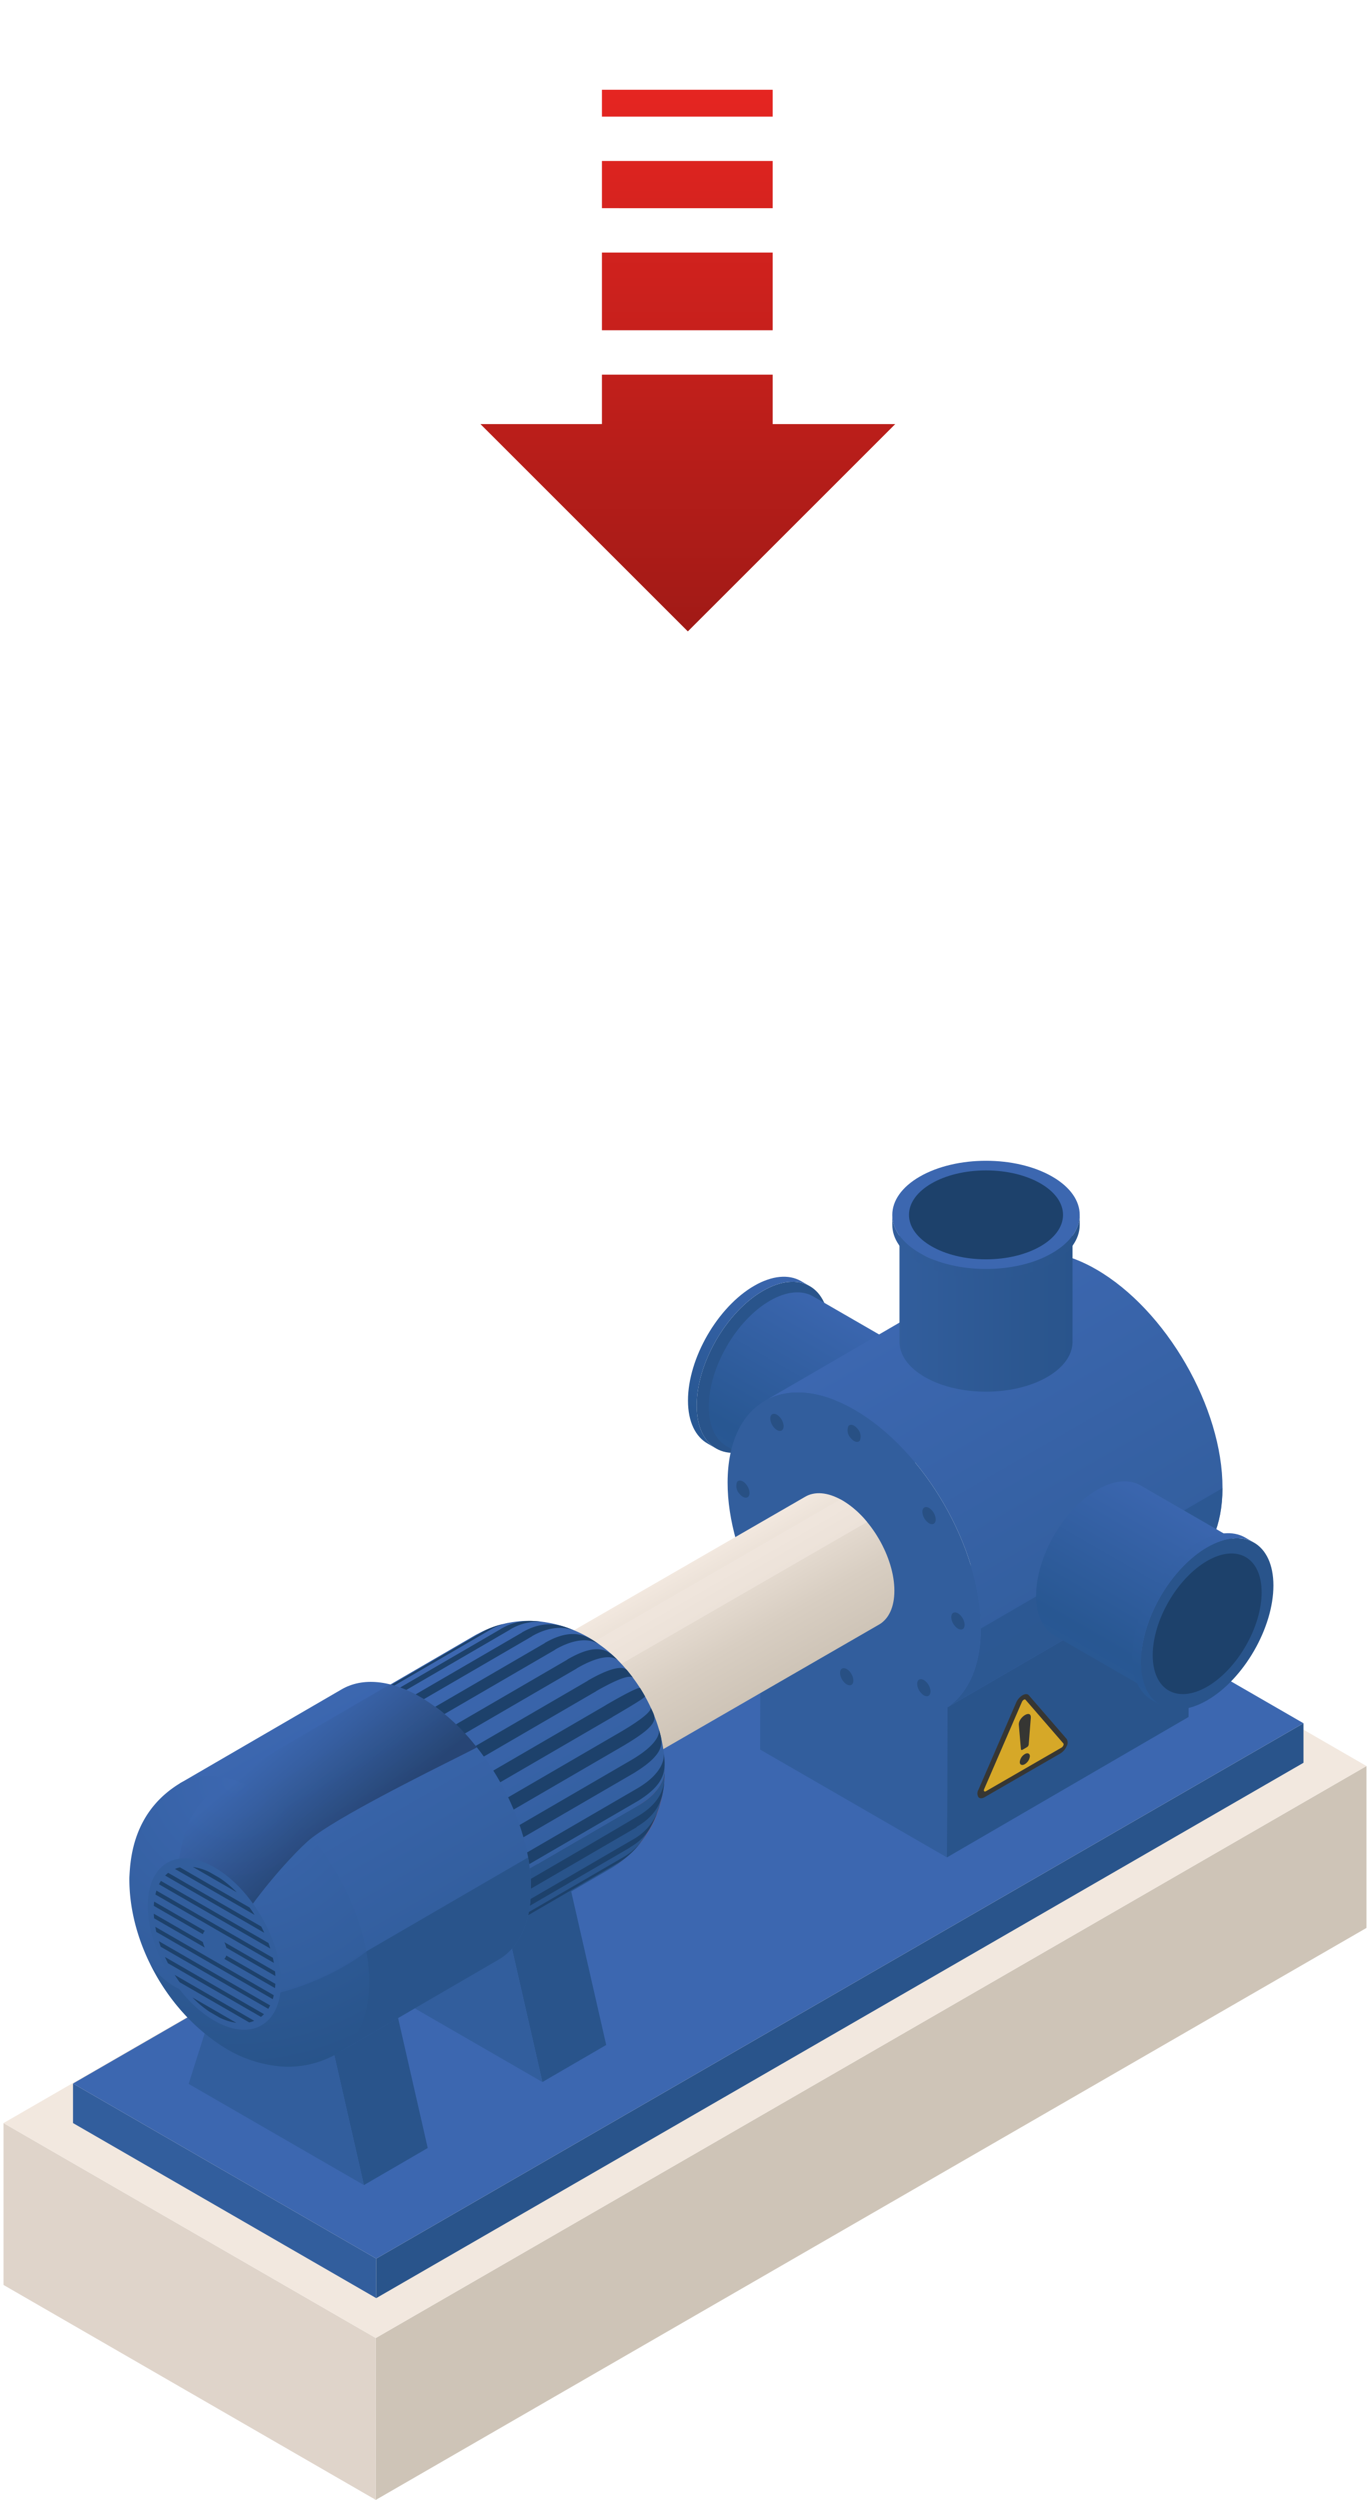 <svg xmlns="http://www.w3.org/2000/svg" xmlns:xlink="http://www.w3.org/1999/xlink" viewBox="0 0 328.817 600"><defs><style>.cls-1{isolation:isolate;}.cls-11,.cls-2,.cls-22{fill:#29548b;}.cls-3{fill:url(#Áåçûìÿííûé_ãðàäèåíò_163);}.cls-4{fill:#3c67b0;}.cls-5{fill:url(#Áåçûìÿííûé_ãðàäèåíò_163-2);}.cls-6{fill:#cec4b7;}.cls-7{fill:#dfd4ca;}.cls-16,.cls-8{fill:#f2e8df;}.cls-9{fill:#325e9d;}.cls-10{fill:url(#Áåçûìÿííûé_ãðàäèåíò_25);}.cls-11,.cls-16{opacity:0.6;}.cls-12,.cls-22{opacity:0.5;}.cls-13{fill:#1d416b;}.cls-14{fill:#919292;}.cls-15{fill:url(#Áåçûìÿííûé_ãðàäèåíò_179);}.cls-16,.cls-23{mix-blend-mode:screen;}.cls-17{fill:#2c5186;}.cls-18{fill:#ce4a4a;}.cls-19{fill:url(#Áåçûìÿííûé_ãðàäèåíò_25-2);}.cls-20{fill:url(#Áåçûìÿííûé_ãðàäèåíò_25-3);}.cls-21{fill:url(#Áåçûìÿííûé_ãðàäèåíò_19);}.cls-23{opacity:0.4;fill:url(#Áåçûìÿííûé_ãðàäèåíò_31);}.cls-24{fill:url(#Áåçûìÿííûé_ãðàäèåíò_153);}.cls-25{fill:url(#Áåçûìÿííûé_ãðàäèåíò_153-2);}.cls-26{fill:url(#Áåçûìÿííûé_ãðàäèåíò_163-3);}.cls-27{fill:url(#Áåçûìÿííûé_ãðàäèåíò_163-4);}.cls-28{fill:#363633;}.cls-29{fill:#d6a828;}.cls-30{fill:url(#Degradado_sin_nombre_3);}</style><linearGradient id="Áåçûìÿííûé_ãðàäèåíò_163" x1="82.006" y1="474.745" x2="129.708" y2="474.745" gradientTransform="matrix(-0.5, 0.866, -0.866, -0.5, 640.242, 470.602)" gradientUnits="userSpaceOnUse"><stop offset="0" stop-color="#3b66af"/><stop offset="0.857" stop-color="#285792"/><stop offset="1" stop-color="#295894"/></linearGradient><linearGradient id="Áåçûìÿííûé_ãðàäèåíò_163-2" x1="83.784" y1="456.539" x2="127.831" y2="456.539" xlink:href="#Áåçûìÿííûé_ãðàäèåíò_163"/><linearGradient id="Áåçûìÿííûé_ãðàäèåíò_25" x1="144.975" y1="313.093" x2="102.078" y2="387.393" gradientTransform="matrix(-1, 0, 0, 1, 368.223, 0)" gradientUnits="userSpaceOnUse"><stop offset="0" stop-color="#3c67b0"/><stop offset="1" stop-color="#325e9d"/></linearGradient><linearGradient id="Áåçûìÿííûé_ãðàäèåíò_179" x1="204.343" y1="376.195" x2="186.629" y2="406.877" gradientTransform="matrix(-1, 0, 0, 1, 368.223, 0)" gradientUnits="userSpaceOnUse"><stop offset="0" stop-color="#f2e8df"/><stop offset="0.632" stop-color="#d8cec2"/><stop offset="1" stop-color="#cec4b7"/></linearGradient><linearGradient id="Áåçûìÿííûé_ãðàäèåíò_25-2" x1="257.261" y1="394.249" x2="224.62" y2="450.783" xlink:href="#Áåçûìÿííûé_ãðàäèåíò_25"/><linearGradient id="Áåçûìÿííûé_ãðàäèåíò_25-3" x1="296.227" y1="411.235" x2="264.305" y2="466.525" xlink:href="#Áåçûìÿííûé_ãðàäèåíò_25"/><radialGradient id="Áåçûìÿííûé_ãðàäèåíò_19" cx="312.12" cy="427.473" r="70.067" gradientTransform="matrix(-1, 0, 0, 1, 368.223, 0)" gradientUnits="userSpaceOnUse"><stop offset="0" stop-color="#3c67b0"/><stop offset="0.719" stop-color="#325e9d"/><stop offset="1" stop-color="#29548b"/></radialGradient><linearGradient id="Áåçûìÿííûé_ãðàäèåíò_31" x1="304.172" y1="420.709" x2="286.01" y2="441.929" gradientTransform="matrix(-1, 0, 0, 1, 368.223, 0)" gradientUnits="userSpaceOnUse"><stop offset="0" stop-color="#3c67b0"/><stop offset="0.268" stop-color="#315590"/><stop offset="0.854" stop-color="#14263e"/><stop offset="1" stop-color="#0d1a29"/></linearGradient><linearGradient id="Áåçûìÿííûé_ãðàäèåíò_153" x1="110.134" y1="313.404" x2="154.18" y2="313.404" gradientTransform="matrix(-1, 0, 0, 1, 368.223, 0)" gradientUnits="userSpaceOnUse"><stop offset="0" stop-color="#29548b"/><stop offset="1" stop-color="#325e9d"/></linearGradient><linearGradient id="Áåçûìÿííûé_ãðàäèåíò_153-2" x1="108.356" y1="299.222" x2="156.056" y2="299.222" xlink:href="#Áåçûìÿííûé_ãðàäèåíò_153"/><linearGradient id="Áåçûìÿííûé_ãðàäèåíò_163-3" x1="83.783" y1="365.814" x2="127.83" y2="365.814" xlink:href="#Áåçûìÿííûé_ãðàäèåíò_163"/><linearGradient id="Áåçûìÿííûé_ãðàäèåíò_163-4" x1="82.005" y1="351.632" x2="129.706" y2="351.632" xlink:href="#Áåçûìÿííûé_ãðàäèåíò_163"/><linearGradient id="Degradado_sin_nombre_3" x1="165.092" y1="151.546" x2="165.092" y2="21.546" gradientUnits="userSpaceOnUse"><stop offset="0" stop-color="#a11a16"/><stop offset="0.997" stop-color="#e52521"/></linearGradient></defs><g class="cls-1"><g id="Capa_1" data-name="Capa 1"><g id="_5" data-name="5"><g id="Axonometric_Cylinder" data-name="Axonometric Cylinder"><path id="Cylinder_face" data-name="Cylinder face" class="cls-2" d="M167.215,337.353c0-10.143,7.121-22.476,15.905-27.547s15.9-.96,15.9,9.182-7.12,22.476-15.9,27.548S167.215,347.5,167.215,337.353Z"/><path id="Cylinder_body" data-name="Cylinder body" class="cls-3" d="M171.977,347.709l-2.091-1.208c-2.939-1.635-4.763-5.224-4.763-10.356,0-10.142,7.121-22.475,15.905-27.547,4.339-2.5,8.272-2.769,11.141-1.173l2.093,1.208c-2.87-1.6-6.8-1.332-11.142,1.173-8.784,5.071-15.9,17.4-15.9,27.547C167.215,342.486,169.039,346.073,171.977,347.709Z"/></g><g id="Axonometric_Cylinder-2" data-name="Axonometric Cylinder"><path id="Cylinder_face-2" data-name="Cylinder face" class="cls-4" d="M195.341,352.184c0-9.365,6.575-20.754,14.685-25.437s14.686-.886,14.686,8.479-6.575,20.754-14.686,25.437S195.341,361.55,195.341,352.184Z"/><path id="Cylinder_body-2" data-name="Cylinder body" class="cls-5" d="M199.738,361.746l-25.226-14.564c-2.714-1.51-4.4-4.823-4.4-9.562,0-9.366,6.575-20.754,14.686-25.436,4.007-2.314,7.638-2.558,10.288-1.084l25.226,14.564c-2.65-1.474-6.282-1.23-10.289,1.083-8.11,4.683-14.685,16.072-14.685,25.437C195.341,356.923,197.024,360.236,199.738,361.746Z"/></g><g id="Axonometric_Cube" data-name="Axonometric Cube"><polygon id="Cube_face_-_left" data-name="Cube face - left" class="cls-6" points="90.195 600 327.971 462.72 327.971 423.865 90.195 561.145 90.195 600"/><polygon id="Cube_face_-_right" data-name="Cube face - right" class="cls-7" points="0.847 548.414 90.195 600 90.195 561.145 0.847 509.559 0.847 548.414"/><polygon id="Cube_face_-_top" data-name="Cube face - top" class="cls-8" points="90.195 561.145 327.971 423.865 238.622 372.28 0.847 509.559 90.195 561.145"/></g><g id="Axonometric_Cube-2" data-name="Axonometric Cube"><polygon id="Cube_face_-_left-2" data-name="Cube face - left" class="cls-2" points="90.3 551.575 312.851 423.085 312.851 413.596 90.3 542.086 90.3 551.575"/><polygon id="Cube_face_-_right-2" data-name="Cube face - right" class="cls-9" points="17.527 509.559 90.3 551.575 90.3 542.086 17.527 500.07 17.527 509.559"/><polygon id="Cube_face_-_top-2" data-name="Cube face - top" class="cls-4" points="90.3 542.086 312.851 413.596 240.078 371.58 17.527 500.07 90.3 542.086"/></g><g class="cls-1"><polygon class="cls-2" points="227.37 409.78 285.365 376.077 285.271 412.093 227.276 445.796 227.37 409.78"/><path class="cls-10" d="M241.5,302.556c5.524-3.21,13.172-2.759,21.614,2.115,16.786,9.691,30.359,33.2,30.3,52.488-.026,9.081-3.086,15.564-8.051,18.918l-57.995,33.7c4.965-3.354,8.025-9.837,8.051-18.918.055-19.287-13.519-42.8-30.3-52.488-8.442-4.874-16.09-5.325-21.614-2.115Z"/><path class="cls-11" d="M235.421,390.862l58-33.7c-.026,9.081-3.086,15.564-8.051,18.918l-57.995,33.7C232.335,406.426,235.4,399.943,235.421,390.862Z"/><path class="cls-9" d="M205.117,338.374c-16.785-9.691-30.431-1.9-30.485,17.392-.026,9.08,2.988,19.071,7.9,28.128l-.093,36.016L227.276,445.8l.094-36.016c4.965-3.354,8.025-9.837,8.051-18.918C235.475,371.575,221.9,348.065,205.117,338.374Z"/></g><g class="cls-12"><path class="cls-13" d="M176.911,355.686a2.684,2.684,0,0,0,.581,2.846,2.865,2.865,0,0,0,.792.707c.55.318,1.09.3,1.391-.123.436-.617.188-1.887-.58-2.846a2.943,2.943,0,0,0-.789-.7C177.752,355.255,177.215,355.274,176.911,355.686Z"/><path class="cls-13" d="M184.826,380.682c-.855-.235-1.361.486-1.14,1.6a3.565,3.565,0,0,0,1.544,2.256,1.749,1.749,0,0,0,.41.176c.855.219,1.361-.486,1.126-1.6a3.537,3.537,0,0,0-1.531-2.249A1.721,1.721,0,0,0,184.826,380.682Z"/><path class="cls-13" d="M186.474,343.223a1.682,1.682,0,0,0,.405.172c.853.235,1.374-.478,1.139-1.6a3.524,3.524,0,0,0-1.526-2.236,1.714,1.714,0,0,0-.429-.18c-.854-.235-1.36.47-1.125,1.588A3.562,3.562,0,0,0,186.474,343.223Z"/><path class="cls-13" d="M203.237,400.6c-.557-.321-1.1-.3-1.392.113-.45.625-.187,1.9.581,2.846a2.849,2.849,0,0,0,.792.707c.55.318,1.09.3,1.391-.122.436-.618.174-1.9-.58-2.846A2.947,2.947,0,0,0,203.237,400.6Z"/><path class="cls-13" d="M203.608,342.3a2.685,2.685,0,0,0,.58,2.846,2.875,2.875,0,0,0,.8.71c.548.317,1.087.3,1.388-.109a2.685,2.685,0,0,0-.58-2.846,2.931,2.931,0,0,0-.8-.714C204.441,341.871,203.909,341.893,203.608,342.3Z"/><path class="cls-13" d="M221.325,403.059c-.854-.236-1.36.486-1.126,1.6a3.542,3.542,0,0,0,1.52,2.231,1.727,1.727,0,0,0,.421.177c.854.235,1.36-.487,1.14-1.6a3.565,3.565,0,0,0-1.533-2.239A1.658,1.658,0,0,0,221.325,403.059Z"/><path class="cls-13" d="M222.982,365.605a1.813,1.813,0,0,0,.41.175c.853.219,1.36-.486,1.139-1.6a3.6,3.6,0,0,0-1.545-2.257,1.721,1.721,0,0,0-.409-.175c-.854-.22-1.36.486-1.139,1.6A3.6,3.6,0,0,0,222.982,365.605Z"/><path class="cls-13" d="M229.921,387.214c-.552-.318-1.087-.3-1.379.115-.45.626-.188,1.9.58,2.847a2.9,2.9,0,0,0,.795.71c.549.316,1.087.3,1.389-.11.436-.633.173-1.911-.58-2.846A2.942,2.942,0,0,0,229.921,387.214Z"/></g><g id="Axonometric_Cylinder-3" data-name="Axonometric Cylinder"><path id="Cylinder_face-3" data-name="Cylinder face" class="cls-14" d="M147.083,420.81c0,7.988-5.607,11.226-12.525,7.233s-12.526-13.708-12.526-21.7,5.608-11.226,12.526-7.232S147.083,412.823,147.083,420.81Z"/><path id="Cylinder_body-3" data-name="Cylinder body" class="cls-15" d="M125.619,398.285,193.2,359.267c2.272-1.361,5.438-1.191,8.938.829,6.918,4,12.526,13.708,12.526,21.7,0,3.946-1.369,6.733-3.588,8.061L143.5,428.872c2.219-1.328,3.587-4.115,3.587-8.062,0-7.987-5.607-17.7-12.525-21.695C131.057,397.094,127.892,396.925,125.619,398.285Z"/></g><path class="cls-16" d="M201.707,359.872c.145.078.286.14.433.224a22.728,22.728,0,0,1,5.98,5.2L140.537,404.32a22.74,22.74,0,0,0-5.979-5.2c-.147-.084-.288-.147-.434-.225Z"/><g class="cls-1"><polygon class="cls-2" points="130.181 499.712 145.497 490.811 136.588 451.748 121.272 460.649 130.181 499.712"/><polygon class="cls-17" points="121.272 460.649 136.588 451.748 112.529 437.858 97.213 446.759 121.272 460.649"/><polygon class="cls-9" points="97.213 446.759 88.112 475.424 130.181 499.712 121.272 460.649 97.213 446.759"/></g><g class="cls-1"><polygon class="cls-2" points="87.345 524.443 102.661 515.543 93.752 476.48 78.436 485.381 87.345 524.443"/><polygon class="cls-17" points="78.436 485.381 93.752 476.48 69.693 462.59 54.376 471.491 78.436 485.381"/><polygon class="cls-9" points="54.376 471.491 45.275 500.155 87.345 524.443 78.436 485.381 54.376 471.491"/></g><g class="cls-1"><path class="cls-18" d="M159.573,424.394c-.077,4.036-.311,16.32-13.054,24.108,4.218-2.452,6.792-7.725,6.7-15.2,4.277-2.485,6.393-5.711,6.354-8.91Z"/><path class="cls-2" d="M122.94,450.9l30.279-17.6c4.277-2.485,6.393-5.711,6.354-8.91-.012.6-.027,1.4-.038,2-.067.8-.15,1.864-.252,2.659l-.34,1.952c-.222.905-.528,2.109-.8,3l-.68,1.852c-.452,1-1.091,2.314-1.61,3.279l-1.055,1.671a24.733,24.733,0,0,1-2.651,3.266l-1.439,1.39a26.971,26.971,0,0,1-4.188,3.038l-30.28,17.6C120.458,463.646,123.031,458.373,122.94,450.9Z"/><path class="cls-19" d="M113.981,392.506c.271-.157.549-.3.834-.435a25.478,25.478,0,0,1,14.061-2.966,29.839,29.839,0,0,1,15.235,5.779c5.617,3.928,15.194,14.564,15.462,29.51.039,3.2-2.077,6.425-6.354,8.91L122.94,450.9a43.642,43.642,0,0,0-3.973-16.775,55.3,55.3,0,0,0-8.887-13.975,40.354,40.354,0,0,0-10.435-8.673C93.406,408,87.784,407.73,83.7,410.1Z"/><path class="cls-9" d="M122.94,450.9c.18,14.7-9.957,20.893-22.643,13.823S77.181,440,77,425.3s9.958-20.893,22.644-13.823S122.76,436.2,122.94,450.9Z"/><path class="cls-13" d="M152.81,438.456c.033-.183.058-.377.088-.564-.036.223-.067.452-.108.67l-30.279,17.6a24.122,24.122,0,0,0,.341-2.565c10.092-5.865,20.184-11.73,30.288-17.714,5.577-3.33,6.093-6.925,6.341-8.653C159.155,430.239,159.019,434.848,152.81,438.456Zm-1.611,4.928c4.025-2.34,5.351-5.158,6.79-8.923a13.338,13.338,0,0,1-5.969,6.981l-30.275,17.595a16.325,16.325,0,0,1-.865,2.022l30.279-17.6c.088-.171.166-.352.248-.529C151.337,443.083,151.273,443.238,151.2,443.384Zm-2.687,3.636a18.936,18.936,0,0,0,5.4-4.989,14.814,14.814,0,0,1-4.136,3.608L119.5,463.23a11.894,11.894,0,0,1-1.324,1.438C153.738,444,148.512,447.02,148.512,447.02Zm7.642-37.233c.37.81-2.128,2.93-7.272,5.938l-30.278,17.6q.681,1.473,1.266,2.973l30.278-17.6c-.19-.487-.193-.5,0-.013C158.882,413.45,157.3,412.318,156.154,409.787Zm1.925,5.063c.574,1.951-1.66,4.721-6.628,7.621l-30.278,17.6q.453,1.51.8,3.021l30.279-17.6c-.059-.261-.128-.522-.193-.783.064.258.133.516.191.774C160.423,420.465,158.9,417.782,158.079,414.85Zm-12.706-5.571-30.278,17.6q.871,1.378,1.664,2.808l30.279-17.6c-.252-.455-.259-.466-.01-.019,5.22-3.046,7.553-4.51,7.8-4.9-.674-1.179-.4-.719-1.194-2.013-.2-.3-3.093,1.1-8.268,4.107Zm13.922,11.231c.369,2.872-1.757,6.055-6.37,8.743l-30.279,17.6q.194,1.489.262,2.954l30.279-17.6c-.031-.677-.036-.787,0,0C159.975,427.944,159.793,424.746,159.295,420.51Zm-28.538-26.148-30.278,17.6q1.239.742,2.445,1.613l30.279-17.6c-.21-.151-.228-.163-.027-.019,4.548-2.643,8.383-2.9,10.8-1.168-2.473-1.67-5.964-4.677-13.249-.442Zm-10.525-3.4L89.955,408.554a15.748,15.748,0,0,1,2.168.188l30.279-17.6c-.19-.029-.376-.046-.564-.068.177.021.353.036.532.064a13.071,13.071,0,0,1,8.551-1.807c-3.1-.353-6.481-.839-10.718,1.623ZM141.079,403.4l-30.278,17.6q1.029,1.222,1.993,2.525l30.279-17.6c-.321-.434-.331-.447-.015-.02,5.236-2.976,8.233-4.044,8.906-3.177-.439-.564-1.021-1.319-1.477-1.869-1.019-1.2-4.356-.426-9.424,2.519Zm-15.812-11.563-30.278,17.6a23.584,23.584,0,0,1,2.392.915l30.279-17.6c-.207-.093-.228-.1-.031-.014,3.855-2.24,7.541-2.566,10.512-1.29-2.959-1.183-6.961-3.075-12.9.379Zm10.888,6.5-30.278,17.6q1.152,1.012,2.254,2.127l30.279-17.6c-.352-.355-.366-.369-.021-.021,4.934-2.868,8.5-3.381,10.033-1.849-2.085-2.03-4.309-4.916-12.289-.278Zm-15.222-8.566c.459-.115.911-.224,1.311-.313C121.8,389.536,121.367,389.645,120.933,389.769Zm-35.4,19.483a11.752,11.752,0,0,1,1.876-.5l30.279-17.6c-.166.03-.326.072-.489.108.153-.034.3-.074.459-.1a14.33,14.33,0,0,1,3.272-1.394,17.5,17.5,0,0,0-5.123,1.889Z"/></g><g class="cls-1"><path class="cls-20" d="M81.993,405.463c4.948-2.876,11.838-2.391,19.4,2.126,14.691,8.777,26.355,29.459,26.051,46.194-.148,8.123-3.087,13.822-7.754,16.534L80.85,492.888l-37.7-64.854Z"/><path class="cls-2" d="M72.078,477.573l54.654-31.761a40.956,40.956,0,0,1,.711,7.971c-.148,8.123-3.087,13.822-7.754,16.534L80.85,492.888Z"/><path class="cls-21" d="M31.052,450.635c-.18,15.7,9.256,32.514,22.945,40.885a30.681,30.681,0,0,0,13.054,4.4,23.409,23.409,0,0,0,13.8-3.027c4.666-2.712,7.606-8.411,7.754-16.534.3-16.735-11.359-37.417-26.051-46.194-7.561-4.518-14.451-5-19.4-2.126C31.828,434.927,31.264,446.339,31.052,450.635Z"/><path class="cls-22" d="M87.919,468.37a40.813,40.813,0,0,1,.72,8.016c-.148,8.122-3.087,13.822-7.754,16.534a23.412,23.412,0,0,1-13.8,3.027,30.666,30.666,0,0,1-13.055-4.395,49.118,49.118,0,0,1-17.939-20.17C47.242,487.508,76.221,477.624,87.919,468.37Z"/><path class="cls-23" d="M41.915,455.105c1.647-14.7,2.033-21.639,14.905-29.382,4.834-2.907,36.764-21.448,36.764-21.448a28.77,28.77,0,0,1,7.808,3.314,49.546,49.546,0,0,1,13.047,11.8c-2.42,1.435-33.868,16.436-40.7,22.643C68.477,446.817,59.011,457.952,56.5,463.8,50.853,463.413,46.148,459.146,41.915,455.105Z"/><path class="cls-9" d="M51.79,448.373c8.831,5.276,15.843,17.709,15.66,27.769S59.959,490.08,51.127,484.8s-15.843-17.71-15.66-27.77S42.958,443.1,51.79,448.373Z"/><path class="cls-13" d="M50.231,482.811a25.468,25.468,0,0,1-4.041-3.4L56.731,485.5a13.174,13.174,0,0,1-4.048-1.271Zm-1.074-15.372a6.092,6.092,0,0,1-.46-1.331l-11.781-6.8c.012.368.038.744.078,1.111ZM59.815,485.4a6.45,6.45,0,0,0,1.2-.388L41.922,473.984c.38.612.787,1.207,1.2,1.772ZM48.7,464.23a1.745,1.745,0,0,1,.466-.8l-12.162-7.022c-.042.321-.07.665-.085,1.017Zm13.94,19.852a8.573,8.573,0,0,0,.725-.663L39.587,469.69c.231.509.475,1.01.719,1.5Zm1.752-1.936c.164-.265.3-.547.452-.82L38.124,465.9c.149.447.285.886.447,1.34Zm1.07-2.328c.1-.305.166-.626.249-.939L37.275,462.46c.081.407.148.807.242,1.222Zm-11.156-10.47a1.736,1.736,0,0,1-.466.8L66,477.166c.042-.32.07-.664.085-1.017Zm-.455-3.21a6.163,6.163,0,0,1,.46,1.331l11.781,6.8c-.013-.368-.039-.743-.078-1.111ZM37.545,453.76c-.1.305-.165.625-.248.938l28.437,16.419c-.08-.407-.147-.807-.241-1.222Zm1.071-2.329c-.164.265-.3.547-.453.82l26.722,15.428c-.149-.446-.284-.885-.447-1.339Zm1.751-1.936a8.267,8.267,0,0,0-.724.664l23.78,13.729c-.231-.509-.475-1.011-.719-1.5Zm2.828-1.314a6.386,6.386,0,0,0-1.2.388l19.1,11.024c-.38-.612-.788-1.207-1.2-1.772Zm7.131,1.17a13.212,13.212,0,0,0-4.048-1.271l10.542,6.087a25.438,25.438,0,0,0-4.042-3.4Z"/></g><g id="Axonometric_Cylinder-4" data-name="Axonometric Cylinder"><path id="Cylinder_face-4" data-name="Cylinder face" class="cls-4" d="M221.967,301.378c8.111,4.683,21.261,4.683,29.372,0s8.111-12.275,0-16.958-21.261-4.682-29.372,0S213.857,296.7,221.967,301.378Z"/><path id="Cylinder_body-4" data-name="Cylinder body" class="cls-24" d="M215.885,292.789v29.128c-.049,3.106,1.978,6.22,6.082,8.589,8.111,4.683,21.261,4.683,29.372,0,4.007-2.313,6.034-5.336,6.082-8.368V293.01c-.048,3.032-2.075,6.055-6.082,8.368-8.111,4.683-21.261,4.683-29.372,0C217.863,299.009,215.836,295.894,215.885,292.789Z"/></g><g id="Axonometric_Cylinder-5" data-name="Axonometric Cylinder"><path id="Cylinder_face-5" data-name="Cylinder face" class="cls-4" d="M220.749,300.763c8.784,5.072,23.025,5.072,31.809,0s8.783-13.293,0-18.364-23.025-5.071-31.809,0S211.965,295.693,220.749,300.763Z"/><ellipse id="Cylinder_face-6" data-name="Cylinder face" class="cls-13" cx="236.653" cy="291.581" rx="18.486" ry="10.673"/><path id="Cylinder_body-5" data-name="Cylinder body" class="cls-25" d="M214.162,291.462v2.415c-.053,3.363,2.142,6.736,6.587,9.3,8.784,5.072,23.025,5.072,31.809,0,4.339-2.5,6.534-5.779,6.586-9.062V291.7c-.052,3.283-2.247,6.558-6.586,9.062-8.784,5.072-23.025,5.072-31.809,0C216.3,298.2,214.109,294.825,214.162,291.462Z"/></g><g id="Axonometric_Cylinder-6" data-name="Axonometric Cylinder"><path id="Cylinder_face-7" data-name="Cylinder face" class="cls-4" d="M273.909,397.546c0-9.366,6.575-20.754,14.686-25.437s14.686-.886,14.686,8.479-6.575,20.754-14.686,25.437S273.909,406.912,273.909,397.546Z"/><path id="Cylinder_body-6" data-name="Cylinder body" class="cls-26" d="M278.307,407.108l-25.226-14.564c-2.714-1.51-4.4-4.823-4.4-9.562,0-9.366,6.575-20.754,14.686-25.437,4.007-2.313,7.639-2.557,10.289-1.083l25.226,14.564c-2.65-1.474-6.282-1.23-10.289,1.083-8.111,4.683-14.686,16.071-14.686,25.437C273.909,402.285,275.593,405.6,278.307,407.108Z"/></g><g id="Axonometric_Cylinder-7" data-name="Axonometric Cylinder"><path id="Cylinder_face-8" data-name="Cylinder face" class="cls-2" d="M273.832,398.908c0-10.142,7.121-22.475,15.905-27.547s15.9-.96,15.9,9.183-7.12,22.476-15.9,27.547S273.832,409.051,273.832,398.908Z"/><path id="Cylinder_face-9" data-name="Cylinder face" class="cls-13" d="M276.665,397.273c0-8.336,5.853-18.472,13.072-22.64s13.071-.79,13.071,7.547-5.852,18.471-13.071,22.64S276.665,405.609,276.665,397.273Z"/><path id="Cylinder_body-7" data-name="Cylinder body" class="cls-27" d="M278.6,409.264l-2.092-1.208c-2.94-1.635-4.763-5.223-4.763-10.355,0-10.143,7.121-22.476,15.9-27.547,4.339-2.506,8.272-2.77,11.142-1.173l2.092,1.207c-2.87-1.6-6.8-1.332-11.142,1.173-8.784,5.072-15.905,17.405-15.905,27.547C273.832,404.041,275.656,407.629,278.6,409.264Z"/></g><path class="cls-28" d="M254.49,420.853A3.825,3.825,0,0,0,256,419.106a1.7,1.7,0,0,0,0-1.751l-9.071-10.474c-.315-.365-.881-.366-1.514,0a3.82,3.82,0,0,0-1.515,1.748l-9.07,20.949a1.7,1.7,0,0,0,0,1.751c.316.363.881.363,1.514,0Z"/><path class="cls-29" d="M255.214,418.436l-9.072-10.474c-.192-.222-.671.055-.863.5l-9.071,20.948c-.192.444.048.721.432.5l18.142-10.474C255.166,419.211,255.405,418.657,255.214,418.436Z"/><path class="cls-28" d="M245.443,419.948c-.216.124-.394.062-.412-.142l-.5-5.8c-.172-1.82,3.064-3.908,2.871-1.658l-.5,6.37a.877.877,0,0,1-.412.617Zm-.683,2.959c0,.668.542.9,1.21.511a2.507,2.507,0,0,0,1.21-1.909c0-.668-.541-.9-1.21-.511A2.51,2.51,0,0,0,244.76,422.907Z"/></g></g><g id="arrow_event_critycal"><path class="cls-30" d="M185.448,89.919V101.78l29.418.008L165.09,151.546l-49.773-49.758,29.153-.008V89.919Zm0-10.65V60.614H144.47V79.269Zm0-29.3V38.638H144.47V49.967Zm0-21.978V21.546H144.47v6.443Z"/></g></g></svg>